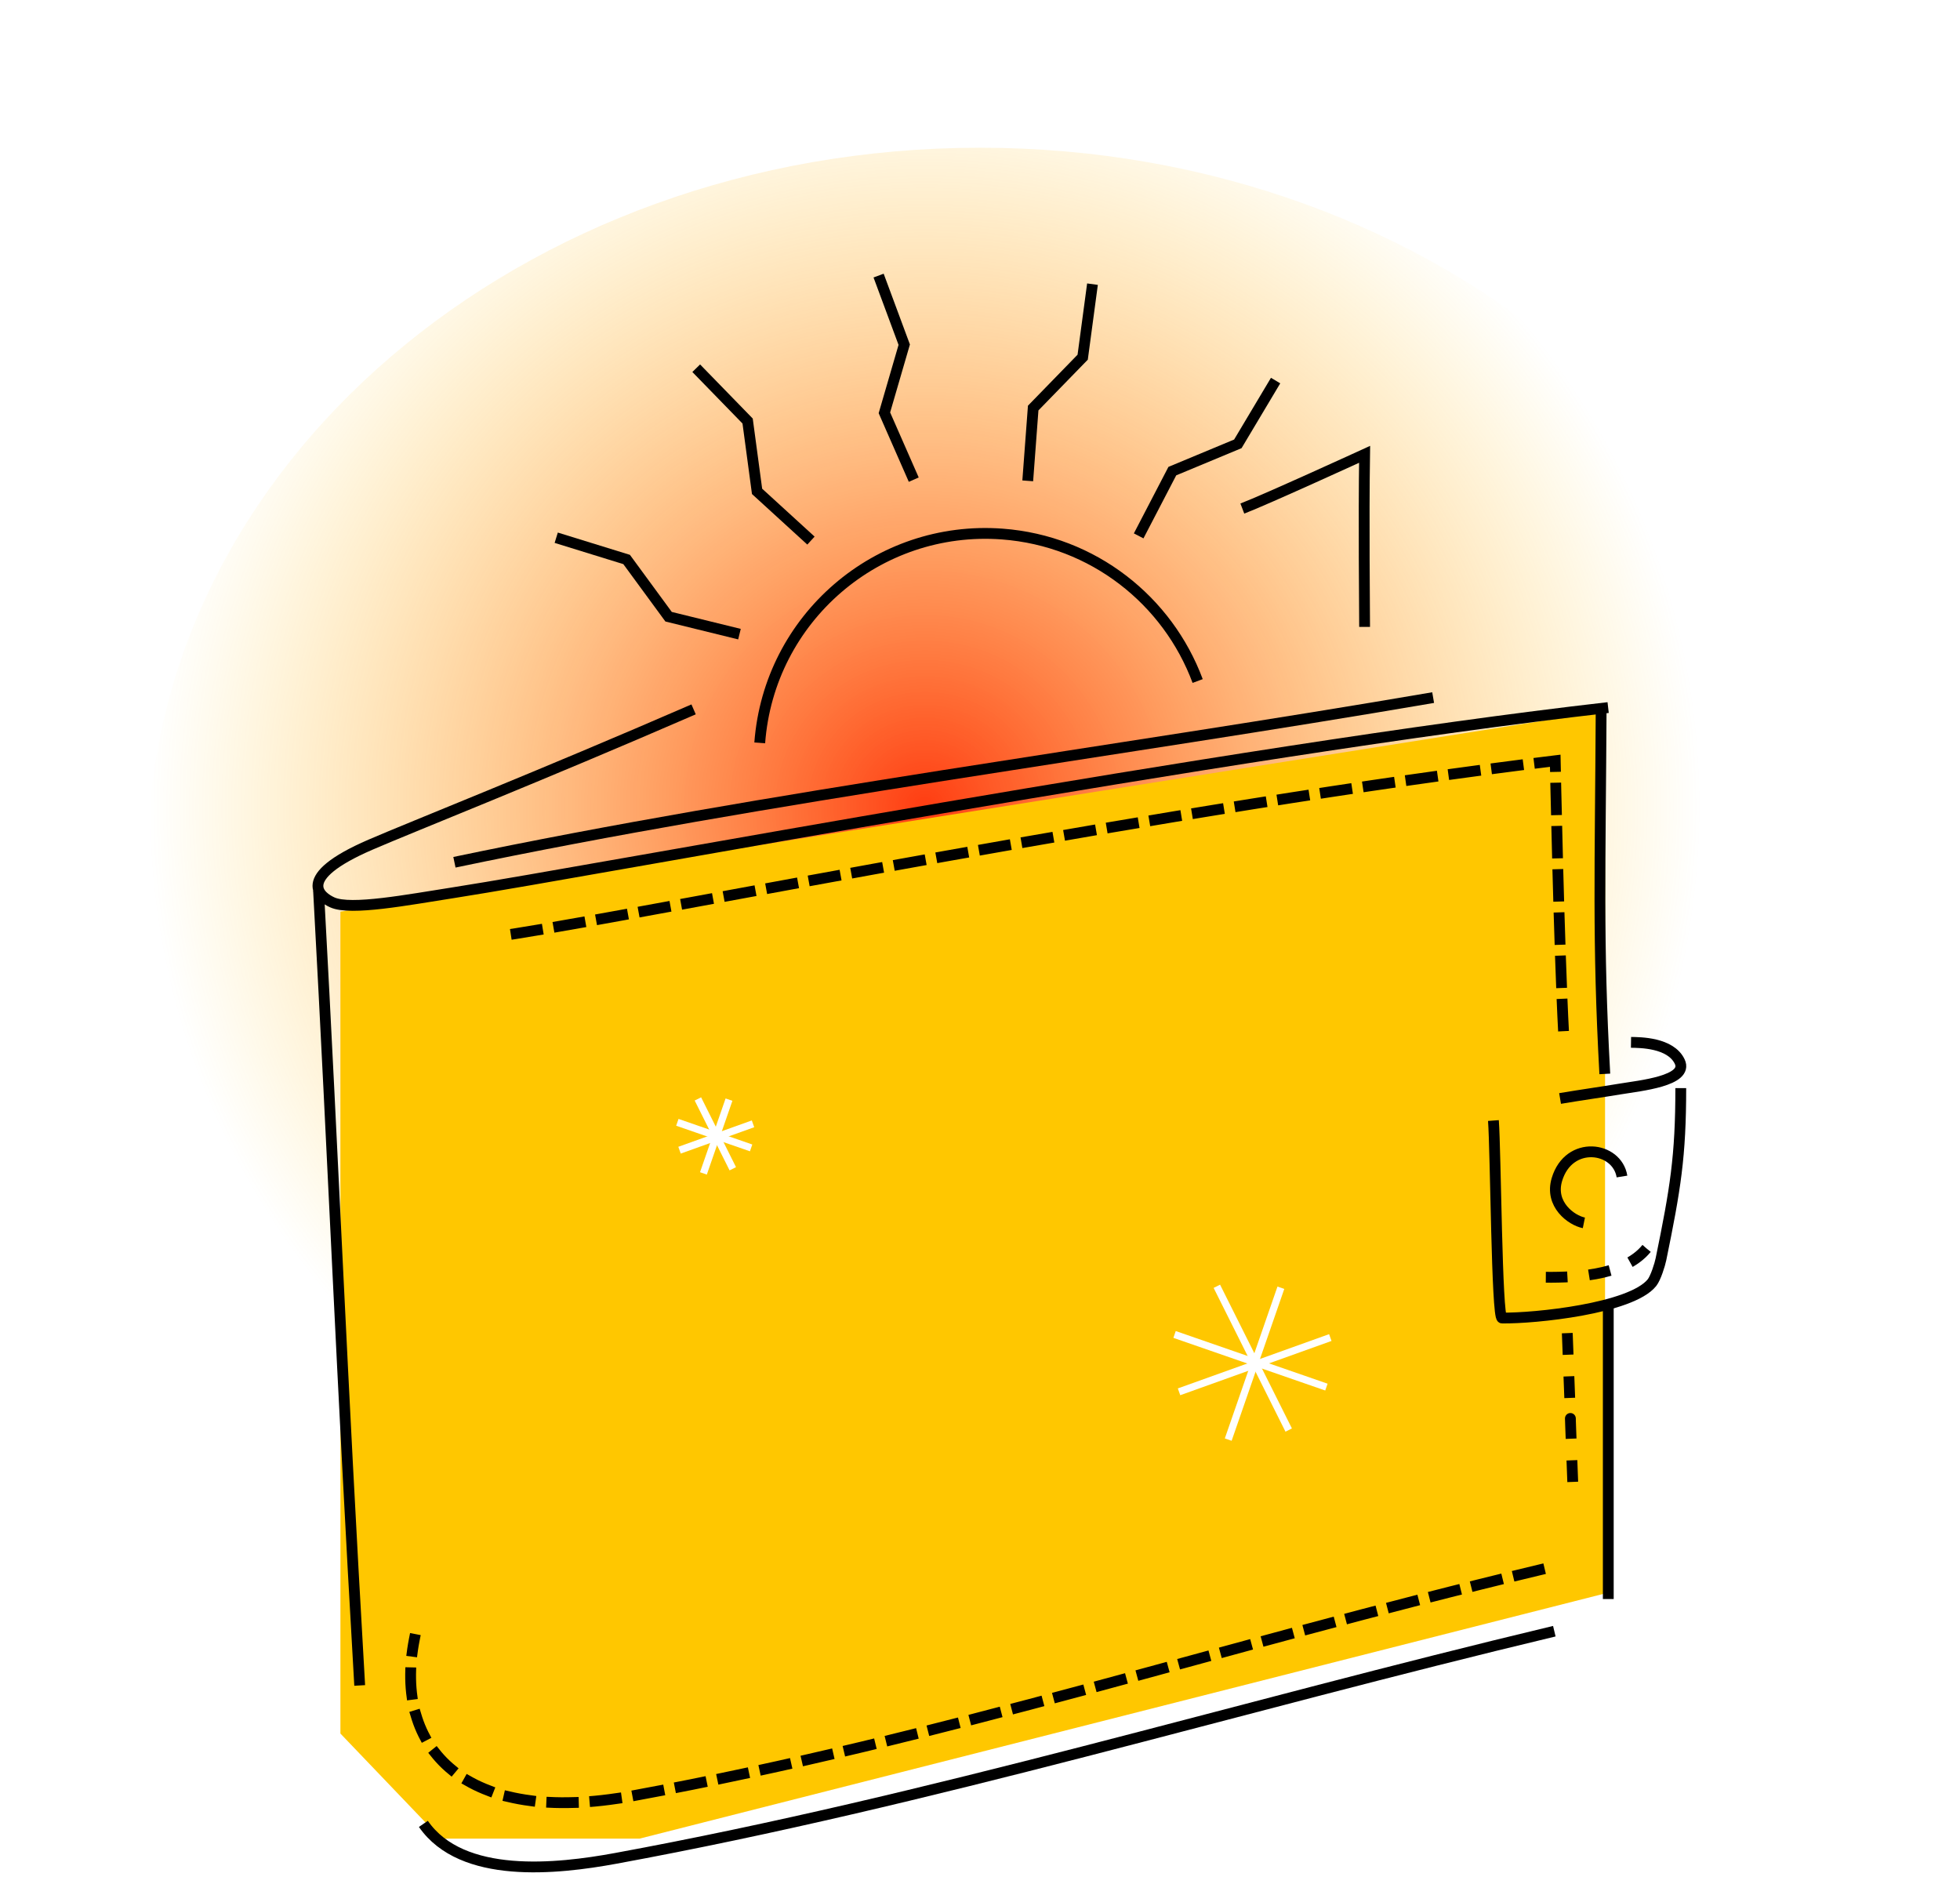 <svg width="544" height="523" viewBox="0 0 544 523" fill="none" xmlns="http://www.w3.org/2000/svg">
<g filter="url(#filter0_f_601_118)">
<path d="M503 238.5C503 347.576 399.578 436 272 436C144.422 436 41 347.576 41 238.5C41 129.424 144.422 41 272 41C399.578 41 503 129.424 503 238.5Z" fill="url(#paint0_radial_601_118)"/>
</g>
<path d="M445.483 197.297L94.483 253.028V481.136L122.382 510.297H177.53L445.483 442.254V274.413V197.297Z" fill="#FFC700"/>
<path d="M126.128 239.316C213.568 220.989 309.732 208.713 397.771 193.612" stroke="black" stroke-width="3"/>
<path d="M192.51 196.883C149.441 215.589 114.615 229.343 102.869 234.418C81.335 243.722 89.032 249.019 92.25 250.458C97.4 252.76 113.064 249.756 125.997 247.74C166.281 241.46 341.454 208.329 446.341 196.381" stroke="black" stroke-width="3"/>
<path d="M143.255 259.1C182.504 252.982 326.319 223.812 431.657 211.142C431.657 211.142 432.704 263.021 434 287" stroke="black" stroke-width="3" stroke-linecap="square" stroke-dasharray="6 6"/>
<path d="M88.413 247.158C92.704 325.854 94.648 378.349 99.833 467.786" stroke="black" stroke-width="3"/>
<path d="M444.408 195.631C444.167 241.259 443.395 261.081 445.416 298.058" stroke="black" stroke-width="3"/>
<path d="M431.404 452.73C342.275 474.036 258.839 499.601 170.871 515.782C154.581 518.779 128.193 521.664 117.509 506.206" stroke="black" stroke-width="3"/>
<path d="M427.256 435.725C338.127 457.031 263.512 482.257 175.544 498.439C129.133 506.976 109 485.5 115 455" stroke="black" stroke-width="3" stroke-linecap="square" stroke-dasharray="6 6"/>
<path d="M253.614 133.123L245.466 114.574L250.97 95.663L243.856 76.487" stroke="black" stroke-width="3"/>
<path d="M225.081 150.038L210.124 136.374L207.503 116.854L193.237 102.196" stroke="black" stroke-width="3"/>
<path d="M205.24 176.003L185.567 171.166L173.921 155.282L154.38 149.243" stroke="black" stroke-width="3"/>
<path d="M285.251 133.456L286.763 113.253L300.499 99.138L303.219 78.866" stroke="black" stroke-width="3"/>
<path d="M316.036 148.732L325.38 130.756L343.563 123.189L354.045 105.626" stroke="black" stroke-width="3"/>
<path d="M210.867 206.183C213.45 171.589 243.587 145.639 278.181 148.222C303.46 150.11 324.124 166.711 332.411 189.013" stroke="black" stroke-width="3"/>
<path d="M452.687 289.301C455.1 289.339 463.705 289.322 466.215 294.657C468.725 299.993 455.176 301.331 449.714 302.237C444.168 303.157 438.57 303.934 433 304.877" stroke="black" stroke-width="3"/>
<path d="M466.5 302C466.5 321 465 330 461 349.5C460.692 351 459.531 354.716 458.5 356C452.72 363.199 425.958 365.948 416.892 365.808C415.419 365.785 415.142 319.536 414.5 311" stroke="black" stroke-width="3"/>
<path d="M457 346.5C450.5 354.48 436.066 354.621 427 354.48" stroke="black" stroke-width="3" stroke-dasharray="6 6"/>
<path d="M446.381 361.269C446.381 406.865 446.381 402.329 446.381 443.807" stroke="black" stroke-width="3"/>
<path d="M435 370C436.915 419.866 434.849 367.997 436.739 417.215" stroke="black" stroke-width="3" stroke-dasharray="6 6"/>
<path d="M450.183 326.532C448.826 318.149 435.417 316.375 432.122 327.364C430.051 334.271 436.108 338.693 439.605 339.397" stroke="black" stroke-width="3"/>
<path d="M344.813 141.147C351.333 138.655 378.746 126.095 378.746 126.095C378.46 144.53 378.746 168.815 378.746 174" stroke="black" stroke-width="3"/>
<path d="M139.277 13.319L124.665 55.466" stroke="white" stroke-width="2"/>
<path d="M109.769 26.281L151.916 40.893" stroke="white" stroke-width="2"/>
<path d="M141.447 52.816L121.506 12.913" stroke="white" stroke-width="2"/>
<path d="M153 27.142L111.011 42.203" stroke="white" stroke-width="2"/>
<path d="M35.509 322.406L20.896 364.553" stroke="white" stroke-width="2"/>
<path d="M6 335.368L48.147 349.98" stroke="white" stroke-width="2"/>
<path d="M37.679 361.903L17.737 322" stroke="white" stroke-width="2"/>
<path d="M49.231 336.229L7.243 351.29" stroke="white" stroke-width="2"/>
<path d="M355.509 357.406L340.896 399.553" stroke="white" stroke-width="2"/>
<path d="M326 370.368L368.147 384.98" stroke="white" stroke-width="2"/>
<path d="M357.679 396.903L337.737 357" stroke="white" stroke-width="2"/>
<path d="M369.231 371.229L327.243 386.29" stroke="white" stroke-width="2"/>
<path d="M471.969 105.178L465.547 123.702" stroke="white" stroke-width="2"/>
<path d="M459 110.875L477.523 117.297" stroke="white" stroke-width="2"/>
<path d="M472.923 122.537L464.159 105" stroke="white" stroke-width="2"/>
<path d="M478 111.254L459.546 117.873" stroke="white" stroke-width="2"/>
<path d="M202.334 305.197L195.236 325.67" stroke="white" stroke-width="2"/>
<path d="M188 311.493L208.473 318.591" stroke="white" stroke-width="2"/>
<path d="M203.389 324.383L193.702 305" stroke="white" stroke-width="2"/>
<path d="M209 311.912L188.604 319.228" stroke="white" stroke-width="2"/>
<path d="M529.985 166.385L516.127 206.356" stroke="white" stroke-width="2"/>
<path d="M502 178.678L541.971 192.536" stroke="white" stroke-width="2"/>
<path d="M532.045 203.843L513.133 166" stroke="white" stroke-width="2"/>
<path d="M543 179.495L503.179 193.778" stroke="white" stroke-width="2"/>
<defs>
<filter id="filter0_f_601_118" x="0" y="0" width="544" height="477" filterUnits="userSpaceOnUse" color-interpolation-filters="sRGB">
<feFlood flood-opacity="0" result="BackgroundImageFix"/>
<feBlend mode="normal" in="SourceGraphic" in2="BackgroundImageFix" result="shape"/>
<feGaussianBlur stdDeviation="20.5" result="effect1_foregroundBlur_601_118"/>
</filter>
<radialGradient id="paint0_radial_601_118" cx="0" cy="0" r="1" gradientUnits="userSpaceOnUse" gradientTransform="translate(256.701 224.002) rotate(85.872) scale(212.55 215.956)">
<stop stop-color="#FF3002" stop-opacity="0.94"/>
<stop offset="1" stop-color="#FFC700" stop-opacity="0"/>
</radialGradient>
</defs>
</svg>

